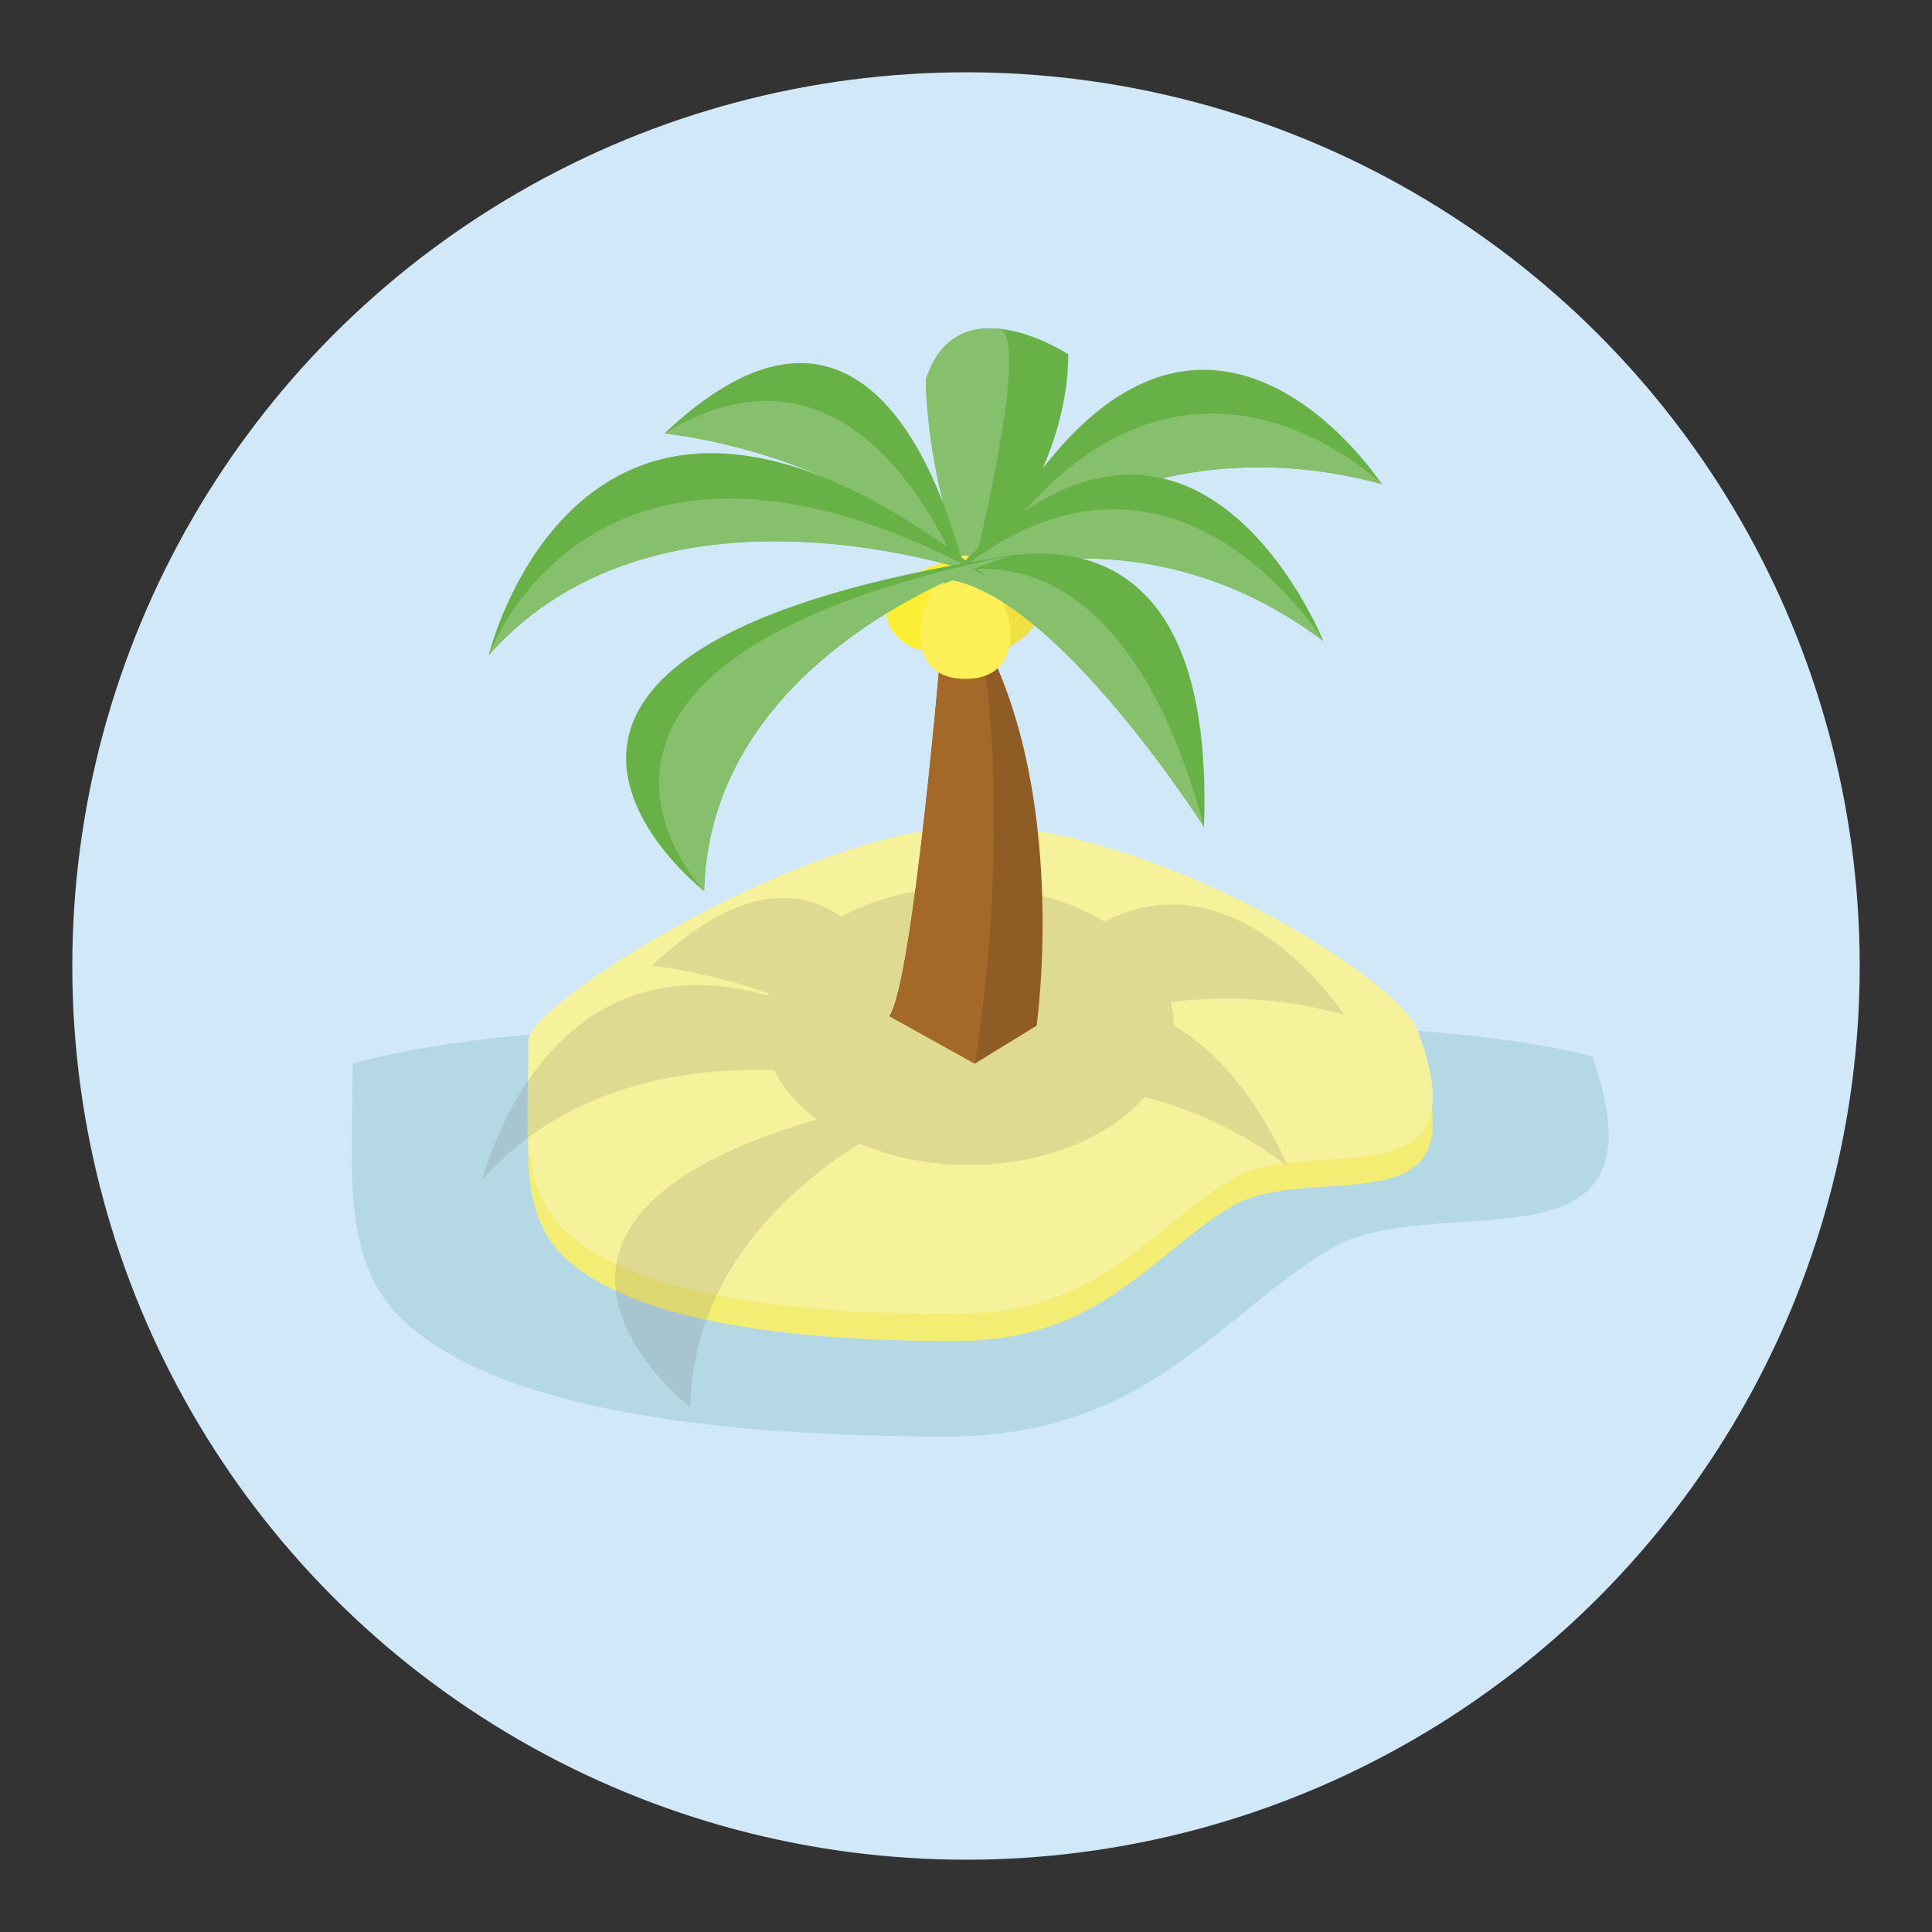 <?xml version="1.0" encoding="utf-8"?>
<!-- Generator: Adobe Illustrator 16.0.0, SVG Export Plug-In . SVG Version: 6.00 Build 0)  -->
<!DOCTYPE svg PUBLIC "-//W3C//DTD SVG 1.1//EN" "http://www.w3.org/Graphics/SVG/1.1/DTD/svg11.dtd">
<svg version="1.1" id="Layer_1" xmlns="http://www.w3.org/2000/svg" xmlns:xlink="http://www.w3.org/1999/xlink" x="0px" y="0px"
	 width="136.913px" height="136.913px" viewBox="0 0 136.913 136.913" enable-background="new 0 0 136.913 136.913"
	 xml:space="preserve">
<rect x="0" y="0" width="136.913" height="136.913" fill="#333333" stroke="none"/>
<g>
	<g>
		<g>
			<g>
				<g>
					<circle fill="#D1E8F8" cx="68.457" cy="68.457" r="63.333"/>
				</g>
			</g>
		</g>
	</g>
	<g>
		<path fill="#D1E8F8" d="M118.101,85.643c0,11.926-19.279,21.592-50.832,21.592c-31.552,0-48.133-7.867-48.133-19.793
			c0-11.924,16.131-13.496,47.683-13.496C98.372,73.945,118.101,73.717,118.101,85.643z"/>
		<g>
			<path fill="#B5D8E5" d="M28.76,93.744c6.83,6.146,21.852,8.055,38.344,8.055c14.053,0,19.173-8.453,27.069-13.23
				c7.568-4.578,24.342,2.564,18.676-13.703c-9.827-2.543-25.852-2.459-46.34-2.459c-18.757,0-32.636,0.498-41.514,2.971
				C24.963,83.371,24.182,89.623,28.76,93.744z"/>
		</g>
		<path fill="#F3ED73" d="M100.477,75c4.744,12.541-7.671,7.152-13.218,10.506c-5.688,3.441-9.375,9.529-19.495,9.529
			c-11.877,0-22.697-1.373-27.614-5.801c-3.36-3.023-2.711-7.641-2.711-13.557c0-2.711,19.995-15.25,31.857-15.25
			S98.917,70.881,100.477,75z"/>
		<g>
			<path fill="#F6F19B" d="M100.477,73.08c4.744,12.539-7.671,7.152-13.218,10.506c-5.688,3.441-9.375,9.529-19.495,9.529
				c-11.877,0-22.697-1.373-27.614-5.801c-3.36-3.023-2.711-7.641-2.711-13.557c0-2.711,19.995-15.25,31.857-15.25
				S98.917,68.959,100.477,73.08z"/>
			<path opacity="0.15" fill="#5C5C5C" d="M83.188,72.686c0-0.566-0.087-1.119-0.223-1.662c3.591-0.479,7.714-0.365,12.287,0.883
				c0,0-7.47-11.494-16.97-6.596c-1.307-0.787-2.819-1.416-4.481-1.844c0.004-0.148,0.015-0.293,0.015-0.439
				c0,0-2.327-1.527-4.771-1.75c-0.004,0-0.008-0.004-0.013-0.004c-0.023-0.002-0.046-0.002-0.069-0.006
				c-0.032,0-0.063-0.002-0.096-0.006c-0.099-0.006-0.196-0.01-0.295-0.01c-0.043-0.002-0.085-0.002-0.127,0
				c-0.09,0-0.178,0.002-0.267,0.006c-0.046,0.004-0.093,0.006-0.139,0.01c-0.085,0.008-0.17,0.016-0.254,0.027
				c-0.047,0.006-0.095,0.012-0.142,0.02c-0.085,0.014-0.169,0.029-0.253,0.049c-0.045,0.01-0.091,0.018-0.135,0.029
				c-0.092,0.021-0.182,0.049-0.271,0.078c-0.035,0.014-0.071,0.021-0.107,0.033c-0.249,0.09-0.49,0.201-0.725,0.344
				c-0.035,0.02-0.071,0.047-0.107,0.07c-0.079,0.051-0.157,0.104-0.233,0.162c-0.042,0.031-0.083,0.066-0.124,0.102
				c-0.068,0.057-0.136,0.113-0.202,0.176c-0.043,0.043-0.084,0.086-0.127,0.127c-0.063,0.064-0.123,0.131-0.183,0.201
				c-0.041,0.047-0.082,0.098-0.122,0.15c-0.059,0.072-0.114,0.15-0.17,0.23c-0.022,0.035-0.047,0.07-0.07,0.104
				c-1.92,0.355-3.683,0.965-5.199,1.781c-3.175-2.174-7.531-2.082-13.41,3.488c0,0,3.795,0.377,8.288,1.971
				c-0.017,0.047-0.037,0.092-0.052,0.137C38.416,66.047,34.187,83.6,34.187,83.6c5.731-6.461,13.816-7.955,20.666-7.77
				c0.65,1.314,1.698,2.5,3.045,3.502c-25.66,7.461-8.986,20.4-8.986,20.4c0.235-9.17,6.401-15.145,11.992-18.693
				c2.242,0.959,4.889,1.521,7.733,1.521c5.303,0,9.929-1.93,12.473-4.807c3.215,0.789,6.675,2.275,10.138,4.873
				C91.248,82.627,88.487,75.736,83.188,72.686z"/>
		</g>
		<g>
			<g>
				<path fill="#905C25" d="M66.728,45.418c0,0-2.021,24.234-3.703,26.592l6.06,3.365l4.375-2.691c0,0,2.357-16.496-4.038-27.939
					L66.728,45.418z"/>
			</g>
			<g>
				<path fill="#A46828" d="M66.728,45.418c0,0-2.021,24.234-3.703,26.592l6.06,3.365c0,0,2.805-15.932,0.337-30.631L66.728,45.418z
					"/>
			</g>
			<g>
				<g>
					<path fill="#68B147" d="M69.421,40.367c0,0,11.219-10.77,28.499-6.059C97.92,34.309,83.783,12.541,69.421,40.367z"/>
				</g>
				<g>
					<path fill="#86C06D" d="M69.421,40.367c0,0,11.219-10.77,28.499-6.059C97.92,34.309,83.11,19.723,69.421,40.367z"/>
				</g>
			</g>
			<g>
				<g>
					<path fill="#68B147" d="M68.748,41.266c0,0,6.957-7.406,6.957-16.158c0,0-7.854-5.162-10.099,1.795
						C65.606,26.902,65.606,34.084,68.748,41.266z"/>
				</g>
				<g>
					<path fill="#86C06D" d="M68.748,41.266c0,0,4.537-17.748,1.999-17.975c-2.033-0.18-4.142,0.516-5.141,3.611
						C65.606,26.902,65.606,34.084,68.748,41.266z"/>
				</g>
			</g>
			<g>
				<g>
					<path fill="#68B147" d="M47.092,30.717c0,0,16.157,1.572,21.768,12.119C68.86,42.836,64.147,14.561,47.092,30.717z"/>
				</g>
				<g>
					<path fill="#86C06D" d="M47.092,30.717c0,0,16.157,1.572,21.768,12.119C68.86,42.836,62.127,21.518,47.092,30.717z"/>
				</g>
			</g>
			<g>
				<path fill="#F1E042" d="M73.011,42.162c1.077,1.547,0.215,2.533-0.915,3.318c-1.129,0.789-2.097,1.078-3.175-0.467
					c-1.078-1.547-1.855-4.342-0.726-5.129C69.325,39.098,71.934,40.617,73.011,42.162z"/>
			</g>
			<g>
				<path fill="#FCEE35" d="M67.554,44.971c-1.205,1.516-2.521,1.326-3.629,0.445s-1.589-2.119-0.384-3.635
					c1.205-1.518,4.115-2.359,4.748-1.857C68.641,40.205,68.76,43.453,67.554,44.971z"/>
			</g>
			<g>
				<path fill="#FCEF57" d="M71.609,44.855c0,2.416-1.432,3.256-3.198,3.256c-1.766,0-3.197-0.84-3.197-3.256
					s2.188-5.498,3.197-5.498C68.972,39.357,71.609,42.439,71.609,44.855z"/>
			</g>
			<g>
				<g>
					<path fill="#68B147" d="M66.839,41.377c0,0,13.465-6.059,26.93,4.041C93.769,45.418,84.343,21.854,66.839,41.377z"/>
				</g>
				<g>
					<path fill="#86C06D" d="M66.839,41.377c0,0,13.465-6.059,26.93,4.041C93.769,45.418,82.773,27.463,66.839,41.377z"/>
				</g>
			</g>
			<g>
				<g>
					<g>
						<path fill="#68B147" d="M85.324,58.6c0,0-11.813-18.541-19.524-17.557C65.799,41.043,86.308,30.871,85.324,58.6z"/>
					</g>
				</g>
				<g>
					<g>
						<path fill="#86C06D" d="M85.324,58.6c0,0-11.813-18.541-19.524-17.557C65.799,41.043,78.925,34.809,85.324,58.6z"/>
					</g>
				</g>
			</g>
			<g>
				<g>
					<path fill="#68B147" d="M69.87,40.816c0,0-22.891-8.303-35.232,5.609C34.637,46.426,41.371,18.377,69.87,40.816z"/>
				</g>
				<g>
					<path fill="#86C06D" d="M69.87,40.816c0,0-22.891-8.303-35.232,5.609C34.637,46.426,42.042,25.781,69.87,40.816z"/>
				</g>
			</g>
			<g>
				<g>
					<path fill="#68B147" d="M71.665,39.357c0,0-21.319,6.285-21.768,23.789C49.897,63.146,27.906,46.09,71.665,39.357z"/>
				</g>
				<g>
					<path fill="#86C06D" d="M71.665,39.357c0,0-21.319,6.285-21.768,23.789C49.897,63.146,34.414,46.988,71.665,39.357z"/>
				</g>
			</g>
		</g>
	</g>
</g>
</svg>

